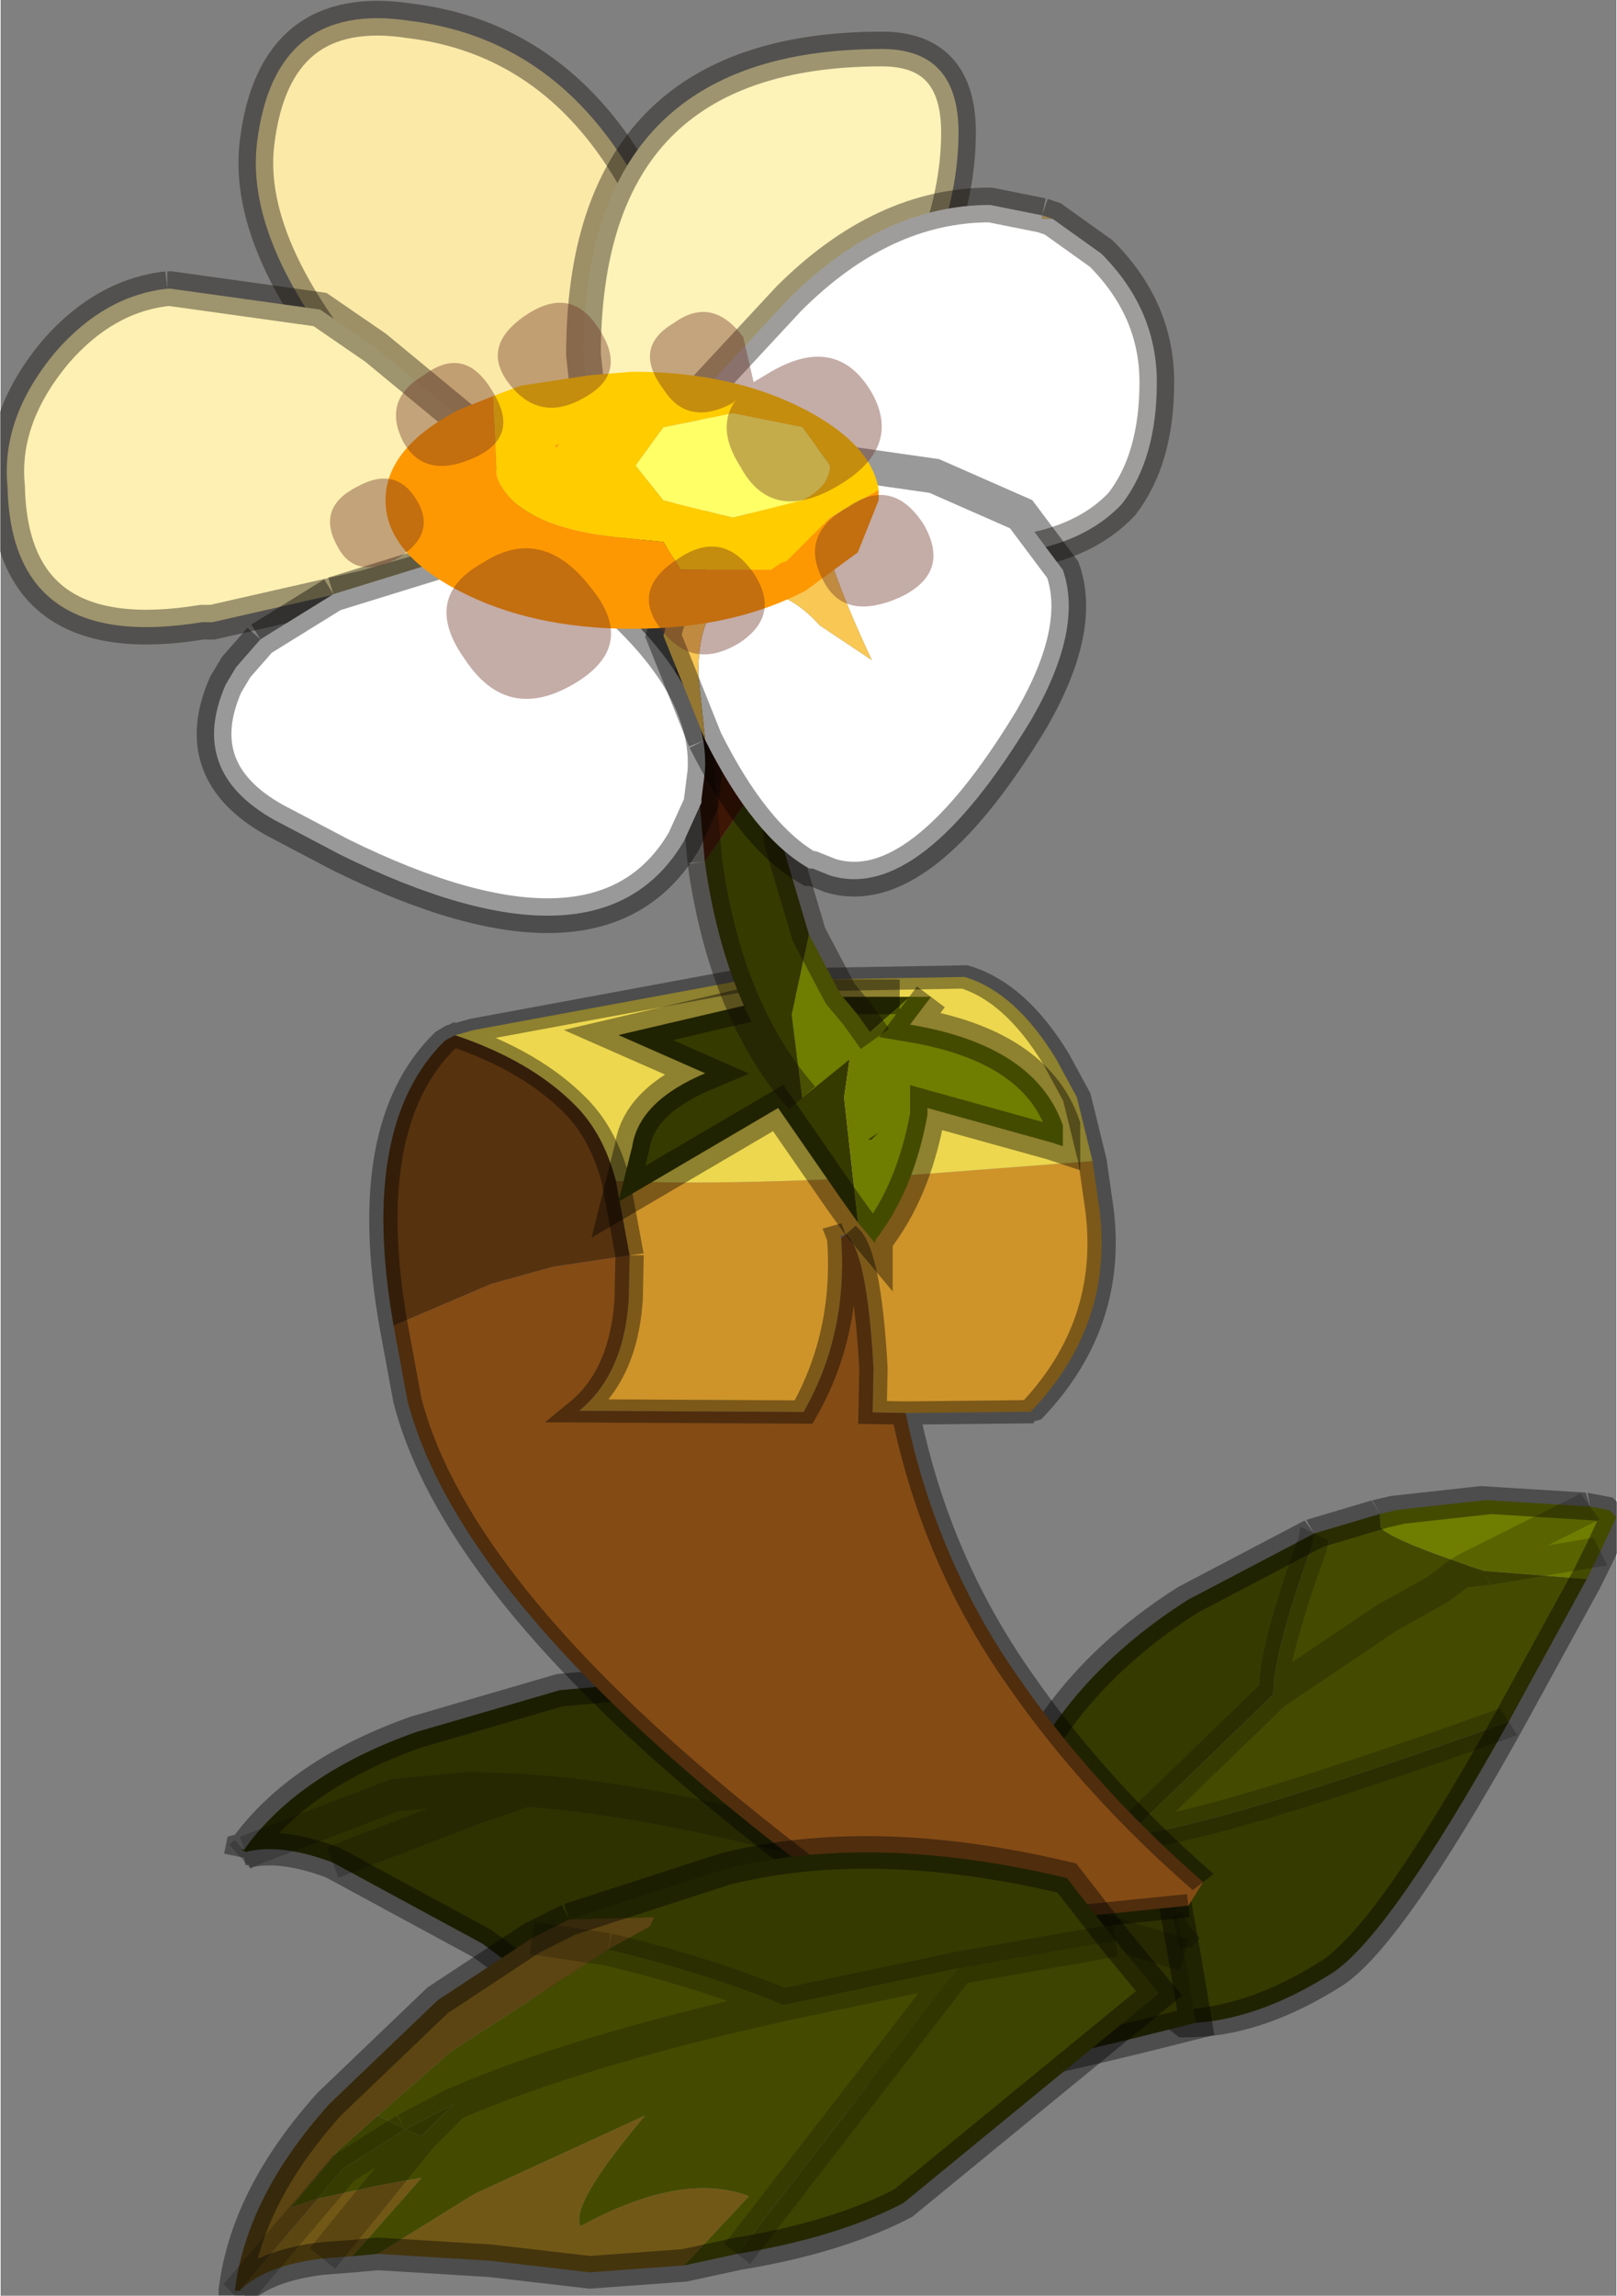 <svg width="105" height="149" viewBox="218.27 118.93 104.6 148.55" xmlns="http://www.w3.org/2000/svg" xmlns:xlink="http://www.w3.org/1999/xlink"><rect x="218.27" y="118.93" width="104.6" height="148.55" fill="#808080" stroke="none"/><defs><use xlink:href="#a" id="n"/><use xlink:href="#b" id="o"/><use xlink:href="#c" id="p"/><use xlink:href="#d" id="q"/><use xlink:href="#e" id="r"/><use xlink:href="#f" id="s"/><use xlink:href="#g" id="t"/><use xlink:href="#h" id="u"/><use xlink:href="#i" id="v"/><use xlink:href="#j" id="w"/><use xlink:href="#k" id="x"/><use xlink:href="#l" id="y"/><use xlink:href="#m" id="z"/><g id="a"><path d="M.85 2.55.8 7.1q.45.65 1.2 3l.1.2-.5 1.35-.15-.2q-.2-.05-1.25.7l-.15.1.05-.3.05-.55.25-1.3.4-3-.4 3-.25 1.3-.05.55-.05.3-.2.15.25-.45-.25.45-1.2 1.5-.7-3.5Q0 4.05.85 2.55" fill="#444b01"/><path d="m.85 2.55-.05-.3L.35 0 .8 2.25l.05.3Q0 4.05-2.05 10.4-3.1 5-2.85 3.55q.3-1.9 1-3l.1-.15L.35 0 1.9-.3q1.5 3.3.85 7.55L2.1 10.3l-.1-.2q-.75-2.35-1.2-3l.05-4.55" fill="#353a01"/><path d="m.05 12.25.15-.1q1.05-.75 1.25-.7l.15.2-.15.35-.85 1.55-1.2 1.55.65-2.85-.65 2.85-.25.25H-1l-.2-.8-.15-.65 1.2-1.5-1.05 2.15 1.05-2.15.2-.15" fill="#6f7d01"/><path d="m2.1 10.3.65-3.05Q3.4 3 1.9-.3L.35 0l-2.1.4-.1.15q-.7 1.1-1 3-.25 1.45.8 6.85m3.65 1.25.5-1.35m-2.7 4.8 1.2-1.55.85-1.55.15-.35M-.6 15.1l-.25.25H-1l-.2-.8-.15-.65-.7-3.5" fill="none" stroke="#000" stroke-opacity=".4" stroke-width=".5"/><path d="M.35 0 .8 2.25l.05.3L.8 7.1q.45.65 1.2 3l.1.2m-4.15.1Q0 4.05.85 2.55M.8 7.1l-.4 3-.25 1.3-.05.55-.05.3-.65 2.85m.7-3.15-.25.45m-1.05 2.15 1.05-2.15" fill="none" stroke="#000" stroke-opacity=".2" stroke-width=".5"/></g><g id="b"><path d="M-6 13.35v-.05h.05l-.05.05" fill="#3d4301"/><path d="M-6 13.3q-.9-1.1-1.05-3L-7.1 8l.3-1.7q.35-1.45 1.25-2.9 1.15-2 3.65-3.7l1.2.1 1.05.1q-.05 4-.35 5Q-.3 6-1.1 7.35L-2.45 9.2l-1.2.95-1.8 1.9q-.5.7-.5 1.25H-6m.25-4.4-.25.8-.2 1.15.25 2.45-.25-2.45.2-1.15.25-.8q.65-1.9 2.3-4.7Q-5.1 7-5.75 8.9l.05.75.25 2.4-.25-2.4-.05-.75M-6.8 6.3q1.7-1.35 3.35-2.1-1.65.75-3.35 2.1m3.35-2.1L-2 1.9l.9 5.45L-2 1.9l-1.45 2.3M-2 1.9-.7-.2-2 1.9" fill="#2e3201"/><path d="M-6 13.3q-.9-1.1-1.05-3L-7.1 8l.3-1.7q.35-1.45 1.25-2.9 1.15-2 3.65-3.7l1.2.1 1.05.1q-.05 4-.35 5Q-.3 6-1.1 7.35L-2.45 9.2l-1.2.95-1.8 1.9q-.5.7-.5 1.25m.05.1-.1-.05v-.05" fill="none" stroke="#000" stroke-opacity=".4" stroke-width=".5"/><path d="m-5.95 13.3.05.1m-.05-.1-.25-2.45.2-1.15.25-.8q.65-1.9 2.3-4.7-1.65.75-3.35 2.1m5.7 1.05L-2 1.9l-1.45 2.3m-2.3 4.7.05.75.25 2.4M-.7-.2-2 1.9" fill="none" stroke="#000" stroke-opacity=".2" stroke-width=".5"/></g><g id="c"><path d="m1.3-9.45.25 1.6.3.9.1.25Q2.5-5.4 3.4-4.95l-3.75 1.3Q-1.6-5-2.1-7v-.05h-.1q-.25.45.4 2.9l.3.9-.55.2-2.15.7.05-.05h-.05q-1.9-1.3-2.4-3.7l-.2-1.05 3.35-.8q3-.8 4.75-1.5m1.75-3.9h.05-.05" fill="#ce942a"/><path d="M3.05-13.35q-1.1.95-1.55 2.1-.3.75-.2 1.8-1.75.7-4.75 1.5l-3.35.8-.15-1.4.1-.9q.25-1.6 1-2.2l3.8-1.2 4.75-.5h.35" fill="#ecd74f"/><path d="m1.55-7.85 1.35-.2h1.15l1.9.3.25 1.6Q6.7-1.1 1.45 7.6L-3.6 8.65l-.4-.4Q-2.8 5.7-2.25 3.1q.65-2.95.2-6.15l.55-.2-.3-.9q-.65-2.45-.4-2.9l.1.05q.5 2 1.75 3.35l3.75-1.3Q2.5-5.4 1.95-6.7l-.1-.25-.3-.9" fill="#844b15"/><path d="m3.05-13.35.2.05q2 1.25 2.7 5.55l-1.9-.3H2.9l-1.35.2-.25-1.6q-.1-1.05.2-1.8.45-1.15 1.55-2.1" fill="#57320f"/><path d="M5.95-7.75q-.7-4.3-2.7-5.55l-.2-.05q-1.1.95-1.55 2.1-.3.75-.2 1.8l.25 1.6m4.4.1.25 1.6Q6.7-1.1 1.45 7.6L-3.6 8.65m-.4-.4Q-2.8 5.7-2.25 3.1q.65-2.95.2-6.15l-2.15.7.05-.05h-.05q-1.9-1.3-2.4-3.7l-.2-1.05-.15-1.4.1-.9q.25-1.6 1-2.2l3.8-1.2 4.75-.5H3.1l.15.05M-2.1-7q.5 2 1.75 3.35l3.75-1.3Q2.5-5.4 1.95-6.7l-.1-.25-.3-.9m-3.75.8q-.25.45.4 2.9l.3.9-.55.2m-.15-4h.1V-7" fill="none" stroke="#000" stroke-opacity=".4" stroke-width=".5"/></g><g id="d"><path d="m-.4.15 1.05.1-.5 5.05Q-.2 6.4-1.1 7.65l-.7-5.5 1.4-2m-6.1 9.9.45-.15.25-.8v.7l-.25.1-.25 1.1.05.6-.2.4-.1-1.15.05-.8" fill="#3d4301"/><path d="M-6.55 5.85-5.4 3.6q1.2-2 3.8-3.6l1.2.15-1.4 2-1.5 2.3q-1.2.5-2.5 1.3l.2-.7-.05-.15-.9.95" fill="#353a01"/><path d="m-1.1 7.65-.45.7-.05-1.45q-1 .45-1.5 2.15-.35-.1-.5-1.9l-1 2.7-.4 1.7-.25.3-.1-1.6-.35.5-.1-.95.1.95-.55.85-.05-.6.25-1.1.25-.1v-.7l-.25.8-.45.15.1-1.5.6-2.8q1.3-.8 2.5-1.3l1.5-2.3.7 5.5m-2.2-3.2Q-5.05 7.2-5.8 9.1q.75-1.9 2.5-4.65" fill="#444b01"/><path d="m-1.55 8.35-.95 1.1-1.2.95-1.3 1.15.4-1.7 1-2.7q.15 1.8.5 1.9.5-1.7 1.5-2.15l.05 1.45m-3.7 3.5-.3.35q-.55.7-.55 1.25l-.15-1.85.55-.85.35-.5.1 1.6m-.3.35-.15-1.45.15 1.45" fill="#725816"/><path d="M-6.15 13.5q-.9-1.15-1-3.05l.05-2.3.35-1.7.2-.6.9-.95.05.15-.2.7-.6 2.8-.1 1.5-.05.8.1 1.15.2-.4.15 1.85-.05.05m-.6-7.05.95-.7-.95.7" fill="#5c4512"/><path d="M-6.55 5.85-5.4 3.6q1.2-2 3.8-3.6l1.2.15 1.05.1-.5 5.05Q-.2 6.4-1.1 7.65l-.45.7-.95 1.1-1.2.95-1.3 1.15-.25.3-.3.35q-.55.7-.55 1.25m0 .1-.05-.05q-.9-1.15-1-3.05l.05-2.3.35-1.7.2-.6" fill="none" stroke="#000" stroke-opacity=".4" stroke-width=".5"/><path d="M.25-.8.2-.65.25-.7v-.1M-6.1 13.45v.1m.3-7.8q1.3-.8 2.5-1.3l1.5-2.3 1.4-2M-6.05 9.9l.25-.8q.75-1.9 2.5-4.65m-2.5 1.3-.95.7m.95 3.35.1.95.15 1.45m-.7-.6-.05-.6.25-1.1m.25-.1v-.7m-.45 2.5.15 1.85m4.3-11.3.7 5.5" fill="none" stroke="#000" stroke-opacity=".2" stroke-width=".5"/></g><g id="e"><path d="M.25 1.5 0 1.15l-.9-1.3-2.3 1.35.2-.8q.1-.65 1.05-1.05L-3.2-1.2l2.35-.55H1L.15-1l-.1.7.2 1.8" fill="#353a01"/><path d="m1.3-1.75-.3.4q1.8.3 2.2 1.45v.3L3.05.35l-1.8-.5v.1q-.2 1.1-.75 1.8v.05l-.25-.3-.2-1.8.1-.7.85-.75h.3" fill="#6f7d01"/><path d="m1.3-1.75-.3.4q1.8.3 2.2 1.45v.3L3.05.35l-1.8-.5v.1q-.2 1.1-.75 1.8v.05l-.25-.3L0 1.15l-.9-1.3-2.3 1.35.2-.8q.1-.65 1.05-1.05L-3.2-1.2l2.35-.55h1.6M.75-1.75h.1" fill="none" stroke="#000" stroke-opacity=".4" stroke-width=".5"/></g><g id="f"><path d="M-1.05.4-1.5.15q-.9-.4-2.3-1.9-2-2.2-1.8-3.8.25-2.05 2.2-1.75 2.05.25 3.2 2.2Q.85-3.15.25-.3L.2.05Q-.45.4-1.05.4" fill="#fbe9a8"/><path d="M-1.05.4Q-.45.4.2.05L.25-.3q.6-2.85-.45-4.8-1.15-1.95-3.2-2.2-1.95-.3-2.2 1.75-.2 1.6 1.8 3.8 1.4 1.5 2.3 1.9l.45.25" fill="none" stroke="#0f0b07" stroke-opacity=".4" stroke-width=".5"/></g><g id="g"><path d="M-1.9-2.4h.05l2.15.3.8.55L3.1.1l.1.05-.15 1.15-2.1.6-2.2.5h-.15q-2.75.45-2.8-1.95-.1-1 .7-1.95.7-.8 1.6-.9" fill="#fdf0b2"/><path d="M-1.9-2.4q-.9.1-1.6.9-.8.95-.7 1.95.05 2.4 2.8 1.95h.15l2.2-.5 2.1-.6L3.2.15 3.1.1l-2-1.65-.8-.55-2.15-.3h-.05" fill="none" stroke="#0f0b07" stroke-opacity=".4" stroke-width=".5"/></g><g id="h"><path d="M4.8-5.55q0 1.5-1.1 3.15Q2.75-1.05 1.15.05L.8.25l-1.15-.3-.25-2.3q0-4.4 4.3-4.4 1.1 0 1.1 1.2" fill="#fdf2b8"/><path d="M4.8-5.55q0 1.5-1.1 3.15Q2.75-1.05 1.15.05L.8.25l-1.15-.3-.25-2.3q0-4.4 4.3-4.4 1.1 0 1.1 1.2" fill="none" stroke="#0f0b07" stroke-opacity=".4" stroke-width=".5"/></g><g id="i"><path d="M5.75-4.1v.05h.15l.7.5q.8.8.8 1.85 0 1.1-.5 1.75Q6.2.8 4.7.8L.25.4.1-.7l.05-.1L2.1-2.9Q3.45-4.25 5-4.25l.75.15" fill="#fff"/><path d="M5.9-4.05h-.15v-.05l.15.05" fill="#fad685"/><path d="M5.75-4.1 5-4.25q-1.55 0-2.9 1.35L.15-.8.1-.7.25.4 4.7.8Q6.2.8 6.9.05q.5-.65.5-1.75 0-1.05-.8-1.85l-.7-.5-.15-.05" fill="none" stroke="#0f0b07" stroke-opacity=".4" stroke-width=".5"/></g><g id="j"><path d="m-.8-4.5.1 1.15L-.3-2-.55-.85-.4.35Q-1.5-.9-1.8-3.05l1-1.45M.7.85l-.1.1H.55L.7.85" fill="#353a01"/><path d="m-1.8-3.05-.2-2.3.1-1.95.8-.45.3 3.25-1 1.45" fill="#3e1606"/><path d="m-.3-2 .45.85.25.3.25.35L-.4.35l-.15-1.2L-.3-2" fill="#6f7d01"/><path d="m-1.8-3.05-.2-2.3.1-1.95.8-.45.3 3.25.1 1.15L-.3-2l.45.85.25.3.25.35M-.4.35Q-1.5-.9-1.8-3.05" fill="none" stroke="#0f0b07" stroke-opacity=".4" stroke-width=".5"/></g><g id="k"><path d="M-2.8-.05-.05-.9q2.7 1.75 2.6 3.4l-.05.4v.05l-.25.55q-1.2 2.05-4.95.2l-.95-.5q-1.25-.7-.7-1.95L-4.2 1l.35-.4 1.05-.65" fill="#fff"/><path d="m-3.85.6-.35.4-.15.25q-.55 1.25.7 1.95l.95.5q3.75 1.85 4.95-.2l.25-.55V2.9l.05-.4Q2.65.85-.05-.9l-2.75.85M-2.8-.05-3.85.6" fill="none" stroke="#000" stroke-opacity=".4" stroke-width=".5"/></g><g id="l"><path d="m.95-1.35 1.4.2L3.6-.6l.6.8q.3.85-.45 2.15Q2.15 5 .85 4.6L.6 4.5H.55q-.8-.45-1.5-1.85l-.1-.95q0-1.2.8-1.2.5 0 .95.5l.75.5q-.7-1.5-.7-2l.2-.85" fill="#fff"/><path d="m.95-1.35-.2.85q0 .5.7 2L.7 1Q.25.5-.25.5q-.8 0-.8 1.2l.1.95-.6-1.5q.6-2.35 2.5-2.5" fill="#f8c754"/><path d="M-.95 2.65q.7 1.4 1.5 1.85H.6l.25.1q1.3.4 2.9-2.25.75-1.3.45-2.15l-.6-.8-1.25-.55-1.4-.2m-1.9 4-.6-1.5q.6-2.35 2.5-2.5" fill="none" stroke="#000" stroke-opacity=".4" stroke-width=".5"/></g><g id="m"><path d="m-2-1.5.4-.15 1-.15.6-.05q1.45 0 2.5.55.95.5 1.05 1.15l-.7.4-.8.8.25-.2-.15.05L2 1H.7L.45.6l-.5-.05Q-1.7.4-1.95-.35L-2-1.5m.95.7h-.05v.05l.05-.05m1.1.3.4.5 1 .25 1-.25q.4-.2.4-.5l-.4-.55-1-.2-1 .2-.4.55" fill="#fc0"/><path d="M3.55-.15V0l-.3.75-.75.55q-1.05.55-2.5.55t-2.5-.55T-3.55 0t1.05-1.3l.5-.2.05 1.15q.25.75 1.9.9l.5.05.25.4H2l.15-.1.15-.05-.25.2.8-.8.7-.4m-4.6-.65-.05.05V-.8h.05" fill="#fd9802"/><path d="m.05-.5.4-.55 1-.2 1 .2.4.55q0 .3-.4.5l-1 .25-1-.25-.4-.5" fill="#ff6"/><path d="M.6-2.55q.55-.4 1 .2l.15.65.25-.15q.95-.55 1.45.3.45.8-.5 1.35t-1.4-.3q-.35-.55-.05-.95l-.05.05q-.65.35-1-.2Q0-2.2.6-2.55M-.65-1.5q-.65.4-1.1-.15t.2-1 1.05.15q.45.65-.15 1m-2.65.65q-.3-.6.3-.95.6-.45 1 .25.4.65-.3.95t-1-.25m.2.85q.3.5-.3.85-.6.3-.85-.2-.3-.55.3-.85.55-.3.85.2m.95.9q.85-.55 1.55.35.7.85-.25 1.4T-2.4 2.3q-.65-.9.25-1.4M.65.85q.65-.45 1.1.2.4.6-.2 1-.65.4-1.1-.15-.5-.6.2-1.05m3.2.55q-.8.35-1.1-.25Q2.4.5 3.1.1q.65-.45 1.1.25.4.7-.35 1.05" fill="#6d3123" fill-opacity=".4"/></g></defs><use transform="rotate(-135.001 195.109 62.964) scale(4.22 2.887)" xlink:href="#n"/><use transform="rotate(75.001 -14.499 316.376) scale(4.221)" xlink:href="#o"/><use transform="matrix(-3.497 .969 1.101 2.853 273.05 221.05)" xlink:href="#p"/><use transform="scale(4.22) rotate(45 -35.54 112.6)" xlink:href="#q"/><use transform="translate(272.65 191.3) scale(4.496)" xlink:href="#r"/><use transform="translate(260.05 153.1) scale(4.496)" xlink:href="#s"/><use transform="translate(237.6 148.4) scale(4.496)" xlink:href="#t"/><use transform="translate(258.7 152.45) scale(4.496)" xlink:href="#u"/><use transform="translate(259.85 151.3) scale(4.496)" xlink:href="#v"/><use transform="translate(271.95 188.4) scale(4.496)" xlink:href="#w"/><use transform="translate(252.4 157.6) scale(4.496)" xlink:href="#x"/><use transform="translate(268.15 154.9) scale(4.496)" xlink:href="#y"/><use transform="translate(259.15 151.3) scale(4.496)" xlink:href="#z"/></svg>